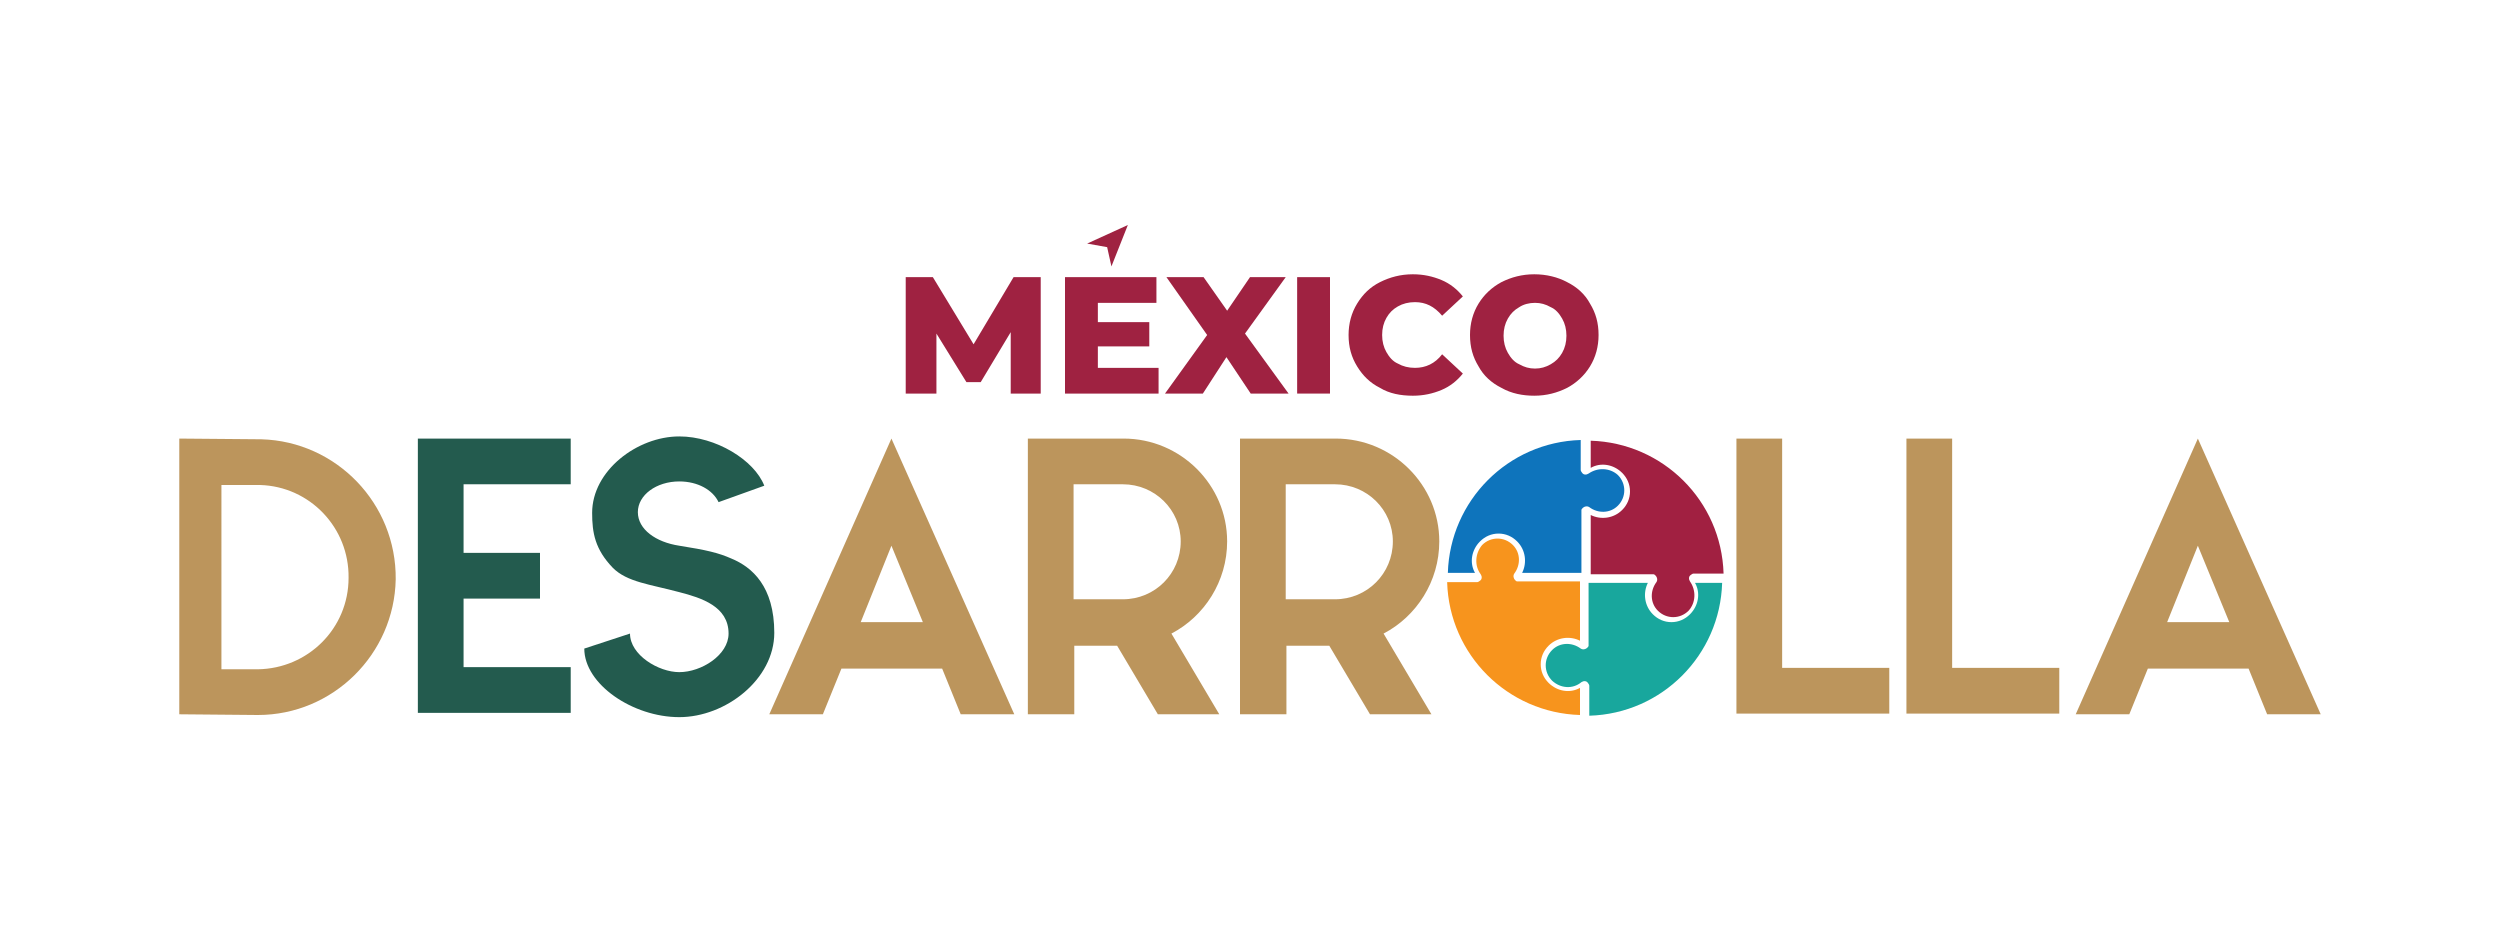 <?xml version="1.0" encoding="utf-8"?>
<!-- Generator: Adobe Illustrator 25.2.0, SVG Export Plug-In . SVG Version: 6.00 Build 0)  -->
<svg version="1.1" id="Capa_1" xmlns="http://www.w3.org/2000/svg" xmlns:xlink="http://www.w3.org/1999/xlink" x="0px" y="0px"
	 viewBox="0 0 350 131.9" style="enable-background:new 0 0 350 131.9;" xml:space="preserve">
<style type="text/css">
	.st0{fill:#9F2241;}
	.st1{fill:#235B4E;}
	.st2{fill:#BC955C;}
	.st3{fill:#A12041;}
	.st4{fill:#18A79D;}
	.st5{fill:#F7941D;}
	.st6{fill:#0E74BC;}
</style>
<g>
	<g>
		<g>
			<g>
				<path class="st0" d="M141.5,55.1l0-8.6l-4.2,7h-2l-4.2-6.8v8.4h-4.3V38.8h3.8l5.7,9.4l5.6-9.4h3.8l0,16.3H141.5z"/>
				<path class="st0" d="M162.2,51.5v3.6h-13.1V38.8h12.8v3.6h-8.2v2.7h7.2v3.4h-7.2v3H162.2z"/>
				<path class="st0" d="M175.1,55.1l-3.4-5.1l-3.3,5.1h-5.3l5.9-8.2l-5.7-8.1h5.2l3.3,4.7l3.2-4.7h5l-5.7,7.9l6.1,8.4H175.1z"/>
				<path class="st0" d="M181.6,38.8h4.6v16.3h-4.6V38.8z"/>
				<path class="st0" d="M193.2,54.3c-1.4-0.7-2.4-1.7-3.2-3c-0.8-1.3-1.2-2.7-1.2-4.4c0-1.6,0.4-3.1,1.2-4.4c0.8-1.3,1.8-2.3,3.2-3
					c1.4-0.7,2.9-1.1,4.6-1.1c1.5,0,2.8,0.3,4,0.8c1.2,0.5,2.2,1.3,3,2.3l-2.9,2.7c-1.1-1.3-2.3-1.9-3.8-1.9c-0.9,0-1.7,0.2-2.4,0.6
					c-0.7,0.4-1.2,0.9-1.6,1.6c-0.4,0.7-0.6,1.5-0.6,2.4c0,0.9,0.2,1.7,0.6,2.4c0.4,0.7,0.9,1.3,1.6,1.6c0.7,0.4,1.5,0.6,2.4,0.6
					c1.5,0,2.8-0.6,3.8-1.9l2.9,2.7c-0.8,1-1.8,1.8-3,2.3c-1.2,0.5-2.5,0.8-4,0.8C196.1,55.4,194.5,55.1,193.2,54.3z"/>
				<path class="st0" d="M210.2,54.3c-1.4-0.7-2.5-1.7-3.2-3c-0.8-1.3-1.2-2.7-1.2-4.4c0-1.6,0.4-3.1,1.2-4.4c0.8-1.3,1.9-2.3,3.2-3
					c1.4-0.7,2.9-1.1,4.6-1.1c1.7,0,3.3,0.4,4.6,1.1c1.4,0.7,2.5,1.7,3.2,3c0.8,1.3,1.2,2.7,1.2,4.4c0,1.6-0.4,3.1-1.2,4.4
					c-0.8,1.3-1.9,2.3-3.2,3c-1.4,0.7-2.9,1.1-4.6,1.1C213.2,55.4,211.6,55.1,210.2,54.3z M217.1,51c0.7-0.4,1.2-0.9,1.6-1.6
					c0.4-0.7,0.6-1.5,0.6-2.4c0-0.9-0.2-1.7-0.6-2.4c-0.4-0.7-0.9-1.3-1.6-1.6c-0.7-0.4-1.4-0.6-2.2-0.6c-0.8,0-1.6,0.2-2.2,0.6
					c-0.7,0.4-1.2,0.9-1.6,1.6c-0.4,0.7-0.6,1.5-0.6,2.4c0,0.9,0.2,1.7,0.6,2.4c0.4,0.7,0.9,1.3,1.6,1.6c0.7,0.4,1.4,0.6,2.2,0.6
					C215.7,51.6,216.4,51.4,217.1,51z"/>
			</g>
		</g>
		<polygon class="st0" points="155,34.6 155.6,37.3 157.9,31.5 152.2,34.1 		"/>
	</g>
	<path class="st1" d="M79.9,67.8h-15v9.6h10.7v6.4H64.9v9.6h15v6.4H58.5V61.4h21.4V67.8z"/>
	<path class="st1" d="M100.6,70.3c-0.8-1.7-2.9-2.9-5.5-2.9c-3.2,0-5.8,1.9-5.8,4.3c0,2.4,2.5,4.2,5.8,4.7c3.8,0.6,5.5,1,7.3,1.8
		c2.9,1.2,6,3.9,6,10.4s-6.8,11.8-13.3,11.8s-13.3-4.6-13.3-9.6l6.4-2.1c0,3,4,5.4,6.9,5.4c3.1,0,6.9-2.4,6.9-5.4
		c0-3.8-3.8-5-6.9-5.8c-4.1-1.1-7.3-1.4-9.3-3.4c-2.5-2.6-2.9-4.9-2.9-7.7c0-5.9,6.3-10.7,12.2-10.7c5.1,0,10.5,3.3,11.9,6.9
		L100.6,70.3z"/>
	<path class="st2" d="M180,100h-6.4V61.4h13.4c8,0,14.5,6.5,14.5,14.4c0,5.6-3.2,10.5-7.8,12.9l6.7,11.3h-8.6l-5.7-9.6h-6V100z
		 M186.9,67.8H180v16.1h6.9c4.5,0,8.1-3.6,8.1-8.1C195,71.4,191.4,67.8,186.9,67.8z"/>
	<path class="st2" d="M150.3,100h-6.4V61.4h13.4c8,0,14.5,6.5,14.5,14.4c0,5.6-3.2,10.5-7.8,12.9l6.7,11.3h-8.6l-5.7-9.6h-6V100z
		 M157.2,67.8h-6.9v16.1h6.9c4.5,0,8.1-3.6,8.1-8.1C165.3,71.4,161.7,67.8,157.2,67.8z"/>
	<path class="st2" d="M249.5,61.4v32.1h15v6.4h-21.4V61.4H249.5z"/>
	<path class="st2" d="M273.3,61.4v32.1h15v6.4h-21.4V61.4H273.3z"/>
	<path class="st2" d="M324.9,100h-7.5l-2.6-6.4h-14.1l-2.6,6.4h-7.5l17.1-38.6L324.9,100z M303.4,87.1h8.7l-4.4-10.7L303.4,87.1z"/>
	<path class="st2" d="M142,100h-7.5l-2.6-6.4h-14.1l-2.6,6.4h-7.5l17.1-38.6L142,100z M120.5,87.1h8.7l-4.4-10.7L120.5,87.1z"/>
	<path class="st2" d="M36.6,61.5l-11.5-0.1v1.4v5.2v25.7v6.3l11,0.1c10.5,0,19.1-8.5,19.3-19C55.5,70.5,47.1,61.8,36.6,61.5z
		 M36.1,93.7l-5.1,0V67.9l5.4,0c7,0.2,12.5,6,12.4,13C48.8,88,43.1,93.6,36.1,93.7z"/>
	<path class="st3" d="M236.6,81.4c-0.2-0.3-0.2-0.7,0.1-0.9c0.1-0.1,0.3-0.2,0.4-0.2h4.2c-0.3-10.2-8.5-18.3-18.6-18.6v3.8
		c1.4-0.8,3.2-0.5,4.4,0.7c0.7,0.7,1.1,1.6,1.1,2.6s-0.4,1.9-1.1,2.6c-1.2,1.2-3,1.4-4.4,0.7v8.3h8.8c0.1,0,0.2,0.1,0.3,0.2
		c0.2,0.2,0.3,0.6,0.1,0.9l0,0c-0.9,1.2-0.9,2.9,0.2,4c1.2,1.2,3.1,1.2,4.3,0C237.4,84.4,237.5,82.7,236.6,81.4L236.6,81.4z"/>
	<path class="st4" d="M221.4,95.5c0.3-0.2,0.7-0.2,0.9,0.1c0.1,0.1,0.2,0.3,0.2,0.4v4.2c10.2-0.3,18.3-8.5,18.6-18.6h-3.8
		c0.8,1.4,0.5,3.2-0.7,4.4c-0.7,0.7-1.6,1.1-2.6,1.1c-1,0-1.9-0.4-2.6-1.1c-1.2-1.2-1.4-3-0.7-4.4h-8.3v8.8c0,0.1-0.1,0.2-0.2,0.3
		c-0.2,0.2-0.6,0.3-0.9,0.1l0,0c-1.2-0.9-2.9-0.9-4,0.2c-1.2,1.2-1.2,3.1,0,4.3C218.5,96.4,220.2,96.5,221.4,95.5L221.4,95.5z"/>
	<path class="st5" d="M207.3,80.4c0.2,0.3,0.2,0.7-0.1,0.9c-0.1,0.1-0.3,0.2-0.4,0.2h-4.2c0.3,10.2,8.5,18.3,18.6,18.6v-3.8
		c-1.4,0.8-3.2,0.5-4.4-0.7c-0.7-0.7-1.1-1.6-1.1-2.6s0.4-1.9,1.1-2.6c1.2-1.2,3-1.4,4.4-0.7v-8.3h-8.8c-0.1,0-0.2-0.1-0.3-0.2
		c-0.2-0.2-0.3-0.6-0.1-0.9l0,0c0.9-1.2,0.9-2.9-0.2-4c-1.2-1.2-3.1-1.2-4.3,0C206.5,77.5,206.4,79.2,207.3,80.4L207.3,80.4z"/>
	<path class="st6" d="M222.4,66.3c-0.3,0.2-0.7,0.2-0.9-0.1c-0.1-0.1-0.2-0.3-0.2-0.4v-4.2c-10.2,0.3-18.3,8.5-18.6,18.6h3.8
		c-0.8-1.4-0.5-3.2,0.7-4.4c0.7-0.7,1.6-1.1,2.6-1.1c1,0,1.9,0.4,2.6,1.1c1.2,1.2,1.4,3,0.7,4.4h8.3v-8.8c0-0.1,0.1-0.2,0.2-0.3
		c0.2-0.2,0.6-0.3,0.9-0.1l0,0c1.2,0.9,2.9,0.9,4-0.2c1.2-1.2,1.2-3.1,0-4.3C225.4,65.5,223.7,65.4,222.4,66.3L222.4,66.3z"/>
</g>
</svg>
